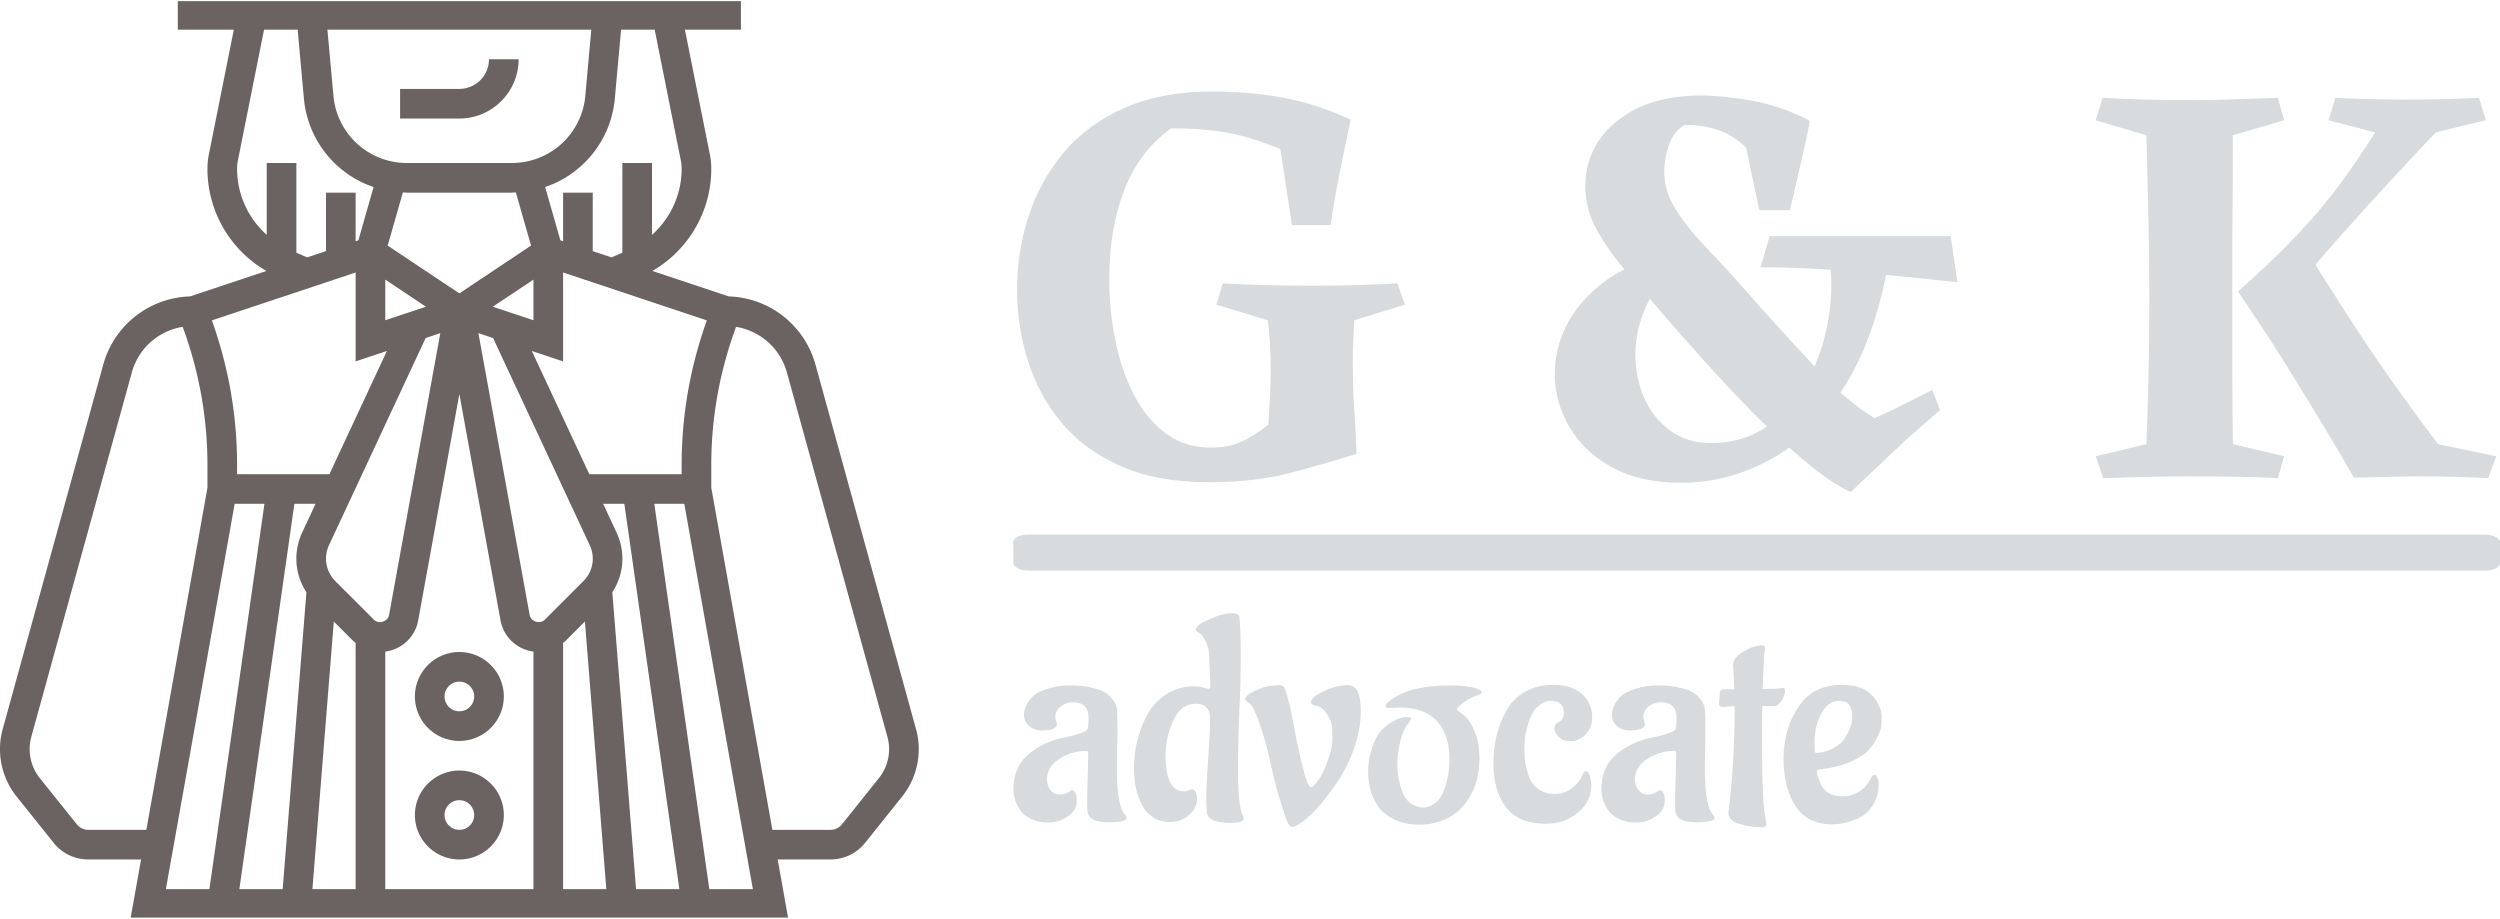 <svg xmlns="http://www.w3.org/2000/svg" xmlns:xlink="http://www.w3.org/1999/xlink" xmlns:svgjs="http://svgjs.dev/svgjs" version="1.1" viewBox="5.61 0 1497.52 550.34"><g transform="matrix(1,0,0,1,4.19,0.67)"><svg xmlns="http://www.w3.org/2000/svg" xmlns:xlink="http://www.w3.org/1999/xlink" viewBox="0 0 396 145" data-background-color="#ffffff" preserveAspectRatio="xMidYMid meet" height="549" width="1500"><g id="tight-bounds" transform="matrix(1,0,0,1,0.286,-0.177)"><svg viewBox="0 0 395.52 145.354" height="145.354" width="395.52"><g><svg viewBox="0 0 668.431 245.649" height="145.354" width="395.52"><g transform="matrix(1,0,0,1,270.934,24.456)"><svg viewBox="0 0 397.498 196.738" height="196.738" width="397.498"><g id="textblocktransform"><svg viewBox="0 0 397.498 196.738" height="196.738" width="397.498" id="textblock"><g><rect width="397.498" height="9.657" x="0" y="118.461" fill="#d7dbde" opacity="1" stroke-width="0" stroke="transparent" fill-opacity="1" class="rect-yte-0" data-fill-palette-color="primary" rx="1%" id="yte-0" data-palette-color="#d7dbde"/></g><g transform="matrix(1,0,0,1,0.989,0)"><svg viewBox="0 0 395.52 107.085" height="107.085" width="395.52"><g transform="matrix(1,0,0,1,0,0)"><svg width="395.52" viewBox="2.25 -33.55 128.34 34.75" height="107.085" data-palette-color="#d7dbde"><path d="M24.05-4.65L24.05-4.65Q24.15-6.1 24.2-7.23 24.25-8.35 24.25-9.45L24.25-9.45Q24.25-10.55 24.2-11.6 24.15-12.65 24-13.7L24-13.7 19.55-15.05 20.1-16.9Q21.8-16.8 23.8-16.75 25.8-16.7 28-16.7L28-16.7Q29.9-16.7 31.68-16.75 33.45-16.8 35.25-16.9L35.25-16.9 35.9-15.05 31.5-13.7Q31.45-12.5 31.4-11.28 31.35-10.05 31.4-8.75L31.4-8.75Q31.4-7.25 31.53-5.63 31.65-4 31.7-2.1L31.7-2.1Q28.8-1.2 25.85-0.43 22.9 0.35 18.85 0.35L18.85 0.35Q14.35 0.35 11.18-1.07 8-2.5 6.05-4.88 4.1-7.25 3.18-10.23 2.25-13.2 2.25-16.35L2.25-16.35Q2.25-19.65 3.25-22.73 4.25-25.8 6.3-28.25 8.35-30.7 11.58-32.13 14.8-33.55 19.2-33.55L19.2-33.55Q22.35-33.55 25.28-33.02 28.2-32.5 31.2-31.1L31.2-31.1Q30.7-28.8 30.25-26.55 29.8-24.3 29.45-21.95L29.45-21.95 26.1-21.95 25.1-28.55Q22.7-29.55 20.6-29.95 18.5-30.35 15.6-30.35L15.6-30.35Q12.85-28.35 11.55-25 10.25-21.65 10.25-17.25L10.25-17.25Q10.25-14.55 10.78-11.95 11.3-9.35 12.38-7.25 13.45-5.15 15.13-3.9 16.8-2.65 19.1-2.65L19.1-2.65Q20.6-2.65 21.75-3.18 22.9-3.7 24.05-4.65ZM76.65-5.2L76.65-5.2Q77.9-5.75 79.27-6.45 80.65-7.15 81.65-7.65L81.65-7.65 82.34-5.9Q80.09-4 78.32-2.33 76.55-0.65 74.59 1.2L74.59 1.2Q72.84 0.45 70.25-1.78 67.65-4 64.57-7.25 61.5-10.5 58.15-14.4L58.15-14.4Q56.7-16.1 55.17-17.85 53.65-19.6 52.6-21.45 51.55-23.3 51.55-25.35L51.55-25.35Q51.55-27.5 52.72-29.28 53.9-31.05 56.15-32.13 58.4-33.2 61.6-33.2L61.6-33.2Q63.5-33.2 66.02-32.75 68.55-32.3 71.05-31L71.05-31Q70.7-29.25 70.22-27.18 69.75-25.1 69.3-23.25L69.3-23.25 66.65-23.25 65.5-28.7Q64.25-29.85 62.95-30.25 61.65-30.65 60.15-30.65L60.15-30.65Q59.15-30 58.77-28.8 58.4-27.6 58.4-26.6L58.4-26.6Q58.4-24.85 59.45-23.23 60.5-21.6 62.35-19.68 64.2-17.75 66.59-15L66.59-15Q69.25-12.05 71.72-9.38 74.2-6.7 76.65-5.2ZM58.35-19.35L59.4-18.15Q57.6-16.7 56.75-14.73 55.9-12.75 55.9-10.7L55.9-10.7Q55.9-8.7 56.67-6.95 57.45-5.2 58.92-4.13 60.4-3.05 62.45-3.05L62.45-3.05Q65.05-3.05 67-4.28 68.95-5.5 70.27-7.53 71.59-9.55 72.25-11.98 72.9-14.4 72.9-16.75L72.9-16.75Q72.9-18.75 72.45-20.45L72.45-20.45 78.05-19.9Q76.95-12.7 74.2-8.22 71.45-3.75 67.72-1.68 64 0.4 59.85 0.4L59.85 0.4Q56.3 0.4 53.85-0.95 51.4-2.3 50.15-4.48 48.9-6.65 48.9-9.05L48.9-9.05Q48.9-11.2 49.92-13.25 50.95-15.3 53.05-16.93 55.15-18.55 58.35-19.35L58.35-19.35ZM83.25-21L83.84-17Q79.59-17.45 75.25-17.88 70.9-18.3 66.75-18.3L66.75-18.3 67.55-21 83.25-21ZM96.49 0L96.49 0 95.84-1.9 100.24-2.95Q100.34-5.75 100.39-7.83 100.44-9.9 100.47-11.73 100.49-13.55 100.49-15.6L100.49-15.6Q100.49-18.4 100.42-22.03 100.34-25.65 100.24-29.75L100.24-29.75 95.84-31.05 96.44-33Q98.04-32.9 99.99-32.85 101.94-32.8 104.24-32.8L104.24-32.8Q106.39-32.8 108.17-32.88 109.94-32.95 111.64-33L111.64-33 112.19-31.05 107.74-29.75Q107.74-26.45 107.72-24.13 107.69-21.8 107.69-19.85 107.69-17.9 107.69-15.6L107.69-15.6Q107.69-13.15 107.69-9.8 107.69-6.45 107.74-2.95L107.74-2.95 112.19-1.9 111.64 0Q108.94-0.15 104.04-0.15L104.04-0.15Q101.74-0.15 99.89-0.1 98.04-0.05 96.49 0ZM130.59-1.9L129.89 0Q126.89-0.15 124.24-0.15L124.24-0.15Q122.54-0.15 120.81-0.1 119.09-0.05 118.24-0.05L118.24-0.05Q116.89-2.4 115.74-4.3 114.59-6.2 113.49-8 112.39-9.8 111.12-11.78 109.84-13.75 108.19-16.2L108.19-16.2Q109.14-16.9 110.34-17.6 111.54-18.3 112.59-18.93 113.64-19.55 113.99-19.95L113.99-19.95Q116.04-16.7 117.84-13.9 119.64-11.1 121.52-8.45 123.39-5.8 125.54-2.95L125.54-2.95 130.59-1.9ZM112.49-15.65L112.49-15.65 108.19-16.2Q111.29-18.95 113.34-21.13 115.39-23.3 116.97-25.43 118.54-27.55 120.09-30L120.09-30 116.04-31.05 116.64-33Q118.39-32.9 119.89-32.88 121.39-32.85 123.09-32.85L123.09-32.85Q126.49-32.85 129.09-33L129.09-33 129.69-31.05 125.34-30Q121.84-26.3 118.72-22.85 115.59-19.4 112.49-15.65Z" opacity="1" transform="matrix(1,0,0,1,0,0)" fill="#d7dbde" class="wordmark-text-0" data-fill-palette-color="primary" id="text-0"/></svg></g></svg></g><g transform="matrix(1,0,0,1,0,139.494)"><svg viewBox="0 0 232.21 57.244" height="57.244" width="232.21"><g transform="matrix(1,0,0,1,0,0)"><svg width="232.21" viewBox="0.55 -34.85 147.23 36.3" height="57.244" data-palette-color="#d7dbde"><path d="M18.2-15L18.2-15 18.1-8.6Q18.1-1.95 19.55-0.6L19.55-0.6Q19.75-0.4 19.75-0.15L19.75-0.15Q19.75 0.6 16.53 0.6 13.3 0.6 13.1-1.3L13.1-1.3Q13.05-1.75 13.05-3.15L13.05-3.15 13.25-11.15Q13.25-11.5 12.85-11.5L12.85-11.5Q10.45-11.5 8.35-10.15 6.25-8.8 6.25-6.7L6.25-6.7Q6.25-5.6 6.85-4.85 7.45-4.1 8.33-4.1 9.2-4.1 9.78-4.45 10.35-4.8 10.45-4.85L10.45-4.85Q11.3-4.75 11.3-3.08 11.3-1.4 9.75-0.38 8.2 0.65 6.5 0.65 4.8 0.65 3.58 0.05 2.35-0.55 1.8-1.3 1.25-2.05 0.9-3L0.9-3Q0.55-4.15 0.55-5L0.55-5Q0.55-8.5 2.75-10.6 4.95-12.7 8.4-13.6L8.4-13.6Q12.95-14.5 13.15-15.25L13.15-15.25Q13.3-15.8 13.3-17.1L13.3-17.1Q13.3-19.75 10.6-19.75L10.6-19.75Q9.45-19.75 8.55-19.03 7.65-18.3 7.65-17.2L7.65-17.2 7.95-16Q7.85-15.15 6.15-15L6.15-15 5.6-14.95Q4.1-14.95 3.23-15.7 2.35-16.45 2.35-17.7L2.35-17.7Q2.35-18.5 2.88-19.48 3.4-20.45 4.2-21.05 5-21.65 6.68-22.13 8.35-22.6 9.9-22.6 11.45-22.6 12.3-22.5 13.15-22.4 14.63-22.03 16.1-21.65 17.07-20.6 18.05-19.55 18.13-18.38 18.2-17.2 18.2-15ZM31.25-22.45L31.25-22.45Q32.15-22.45 32.87-22.23 33.6-22 33.65-22L33.65-22 33.95-22.25 33.75-27.7Q33.65-29.1 33.15-30.1 32.65-31.1 32.25-31.4L32.25-31.4 31.8-31.65Q31.5-31.85 31.5-32.1L31.5-32.1Q31.5-32.85 33.82-33.85 36.15-34.85 37.45-34.85 38.75-34.85 38.85-34.3L38.85-34.3Q39.1-32.6 39.1-27.83 39.1-23.05 38.87-18.45 38.65-13.85 38.65-8.03 38.65-2.2 39.4-0.7L39.4-0.7Q39.6-0.35 39.6-0.05L39.6-0.05Q39.6 0.7 37.45 0.7L37.45 0.7Q33.35 0.7 33.35-1.25L33.35-1.25Q33.25-2.05 33.25-3.73 33.25-5.4 33.57-9.98 33.9-14.55 33.9-17.03 33.9-19.5 31.42-19.5 28.95-19.5 27.65-16.6 26.35-13.7 26.35-10.8L26.35-10.8Q26.35-4.65 29.45-4.65L29.45-4.65Q29.9-4.65 30.32-4.83 30.75-5 30.85-5L30.85-5Q31.25-5 31.47-4.5 31.7-4 31.7-3.5L31.7-3.5Q31.7-1.8 30.35-0.63 29 0.55 27.05 0.55L27.05 0.55Q24.05 0.55 22.52-2.08 21-4.7 21-8.6L21-8.6Q21-13.55 23.35-17.8L23.35-17.8Q24.55-19.9 26.6-21.18 28.65-22.45 31.25-22.45ZM53.12-21.6Q55.24-22.65 57.34-22.65 59.45-22.65 59.45-18.3L59.45-18.3Q59.45-15.1 58.27-11.8 57.09-8.5 55.34-6L55.34-6Q51.74-0.75 48.84 1L48.84 1Q48.14 1.4 47.8 1.4 47.45 1.4 47.07 0.65 46.7-0.1 45.92-2.65 45.14-5.2 44.64-7.2L44.64-7.2 44.2-9.25Q43.2-13.65 42.24-16.28 41.3-18.9 40.84-19.3L40.84-19.3 40.34-19.75Q39.84-20 39.84-20.35L39.84-20.35 40.09-20.8Q40.74-21.4 42.27-22.03 43.8-22.65 45.64-22.65L45.64-22.65Q46.49-22.65 46.7-21.7L46.7-21.7Q47.45-19.4 47.99-16.3 48.55-13.2 49.47-9.3 50.39-5.4 50.99-5.35L50.99-5.35Q51.3-5.35 51.67-5.8 52.05-6.25 52.57-7 53.09-7.75 53.87-9.9 54.64-12.05 54.64-13.58 54.64-15.1 54.52-15.93 54.39-16.75 53.64-17.85 52.89-18.95 51.95-19.13 50.99-19.3 50.99-19.75L50.99-19.75Q50.99-20.55 53.12-21.6ZM66.09-18.85L66.09-18.85Q64.79-18.8 64.22-18.78 63.64-18.75 63.64-19.05 63.64-19.35 63.94-19.65L63.94-19.65Q67.14-22.6 74.74-22.6L74.74-22.6Q77.34-22.6 78.84-22.15L78.84-22.15 79.34-22Q79.94-21.75 79.94-21.45L79.94-21.45Q79.94-21.2 79.59-21.05L79.59-21.05Q78.24-20.65 76.99-19.78 75.74-18.9 75.74-18.55L75.74-18.55 76.04-18.2Q77.64-17.3 78.52-15.35 79.39-13.4 79.49-11.9L79.49-11.9 79.59-10.35Q79.59-5.4 76.84-2.2 74.09 1 69.34 1L69.34 1Q66.94 1 65.19 0.15 63.44-0.7 62.62-1.78 61.79-2.85 61.29-4.2L61.29-4.2Q60.69-6.05 60.69-8.03 60.69-10 61.37-12 62.04-14 62.92-14.95 63.79-15.9 64.89-16.5L64.89-16.5Q66.29-17.25 67.14-17.25 67.99-17.25 67.99-16.9L67.99-16.9 67.69-16.4Q66.59-15.1 66.12-13 65.64-10.9 65.64-9.28 65.64-7.65 66.04-6.05 66.44-4.45 66.94-3.68 67.44-2.9 68.09-2.5L68.09-2.5Q69.04-1.9 70.09-1.9 71.14-1.9 72.14-2.73 73.14-3.55 73.59-4.9L73.59-4.9Q74.49-7.4 74.49-10.05L74.49-10.05Q74.49-14.25 72.37-16.55 70.24-18.85 66.09-18.85ZM98.54-5.75L98.54-5.75Q98.54-2.9 96.27-1.03 93.99 0.85 90.84 0.85L90.84 0.85Q86.24 0.85 84.09-1.93 81.94-4.7 81.94-9.45L81.94-9.45Q81.94-14.5 84.19-18.4L84.19-18.4Q85.29-20.4 87.34-21.55 89.39-22.7 92.14-22.7L92.14-22.7Q96.29-22.7 97.99-19.9L97.99-19.9Q98.69-18.75 98.69-17.2L98.69-17.2Q98.69-14.8 96.69-13.6L96.69-13.6Q95.89-13.15 95.22-13.15 94.54-13.15 94.11-13.23 93.69-13.3 92.99-13.9 92.29-14.5 92.29-15.55L92.29-15.55Q92.34-16.1 93.14-16.45L93.14-16.45Q93.89-16.9 93.89-18.05L93.89-18.05Q93.89-20 91.49-20L91.49-20Q90.89-20 90.06-19.48 89.24-18.95 88.69-18.13 88.14-17.3 87.66-15.53 87.19-13.75 87.19-12.13 87.19-10.5 87.31-9.68 87.44-8.85 87.86-7.43 88.29-6 89.47-5.1 90.64-4.2 92.39-4.2L92.39-4.2Q94.49-4.2 96.09-5.95L96.09-5.95Q96.74-6.65 97.14-7.65L97.14-7.65Q97.34-8.05 97.64-8.05L97.64-8.05Q98.09-8.05 98.31-7.23 98.54-6.4 98.54-5.75ZM117.89-15L117.89-15 117.79-8.6Q117.79-1.95 119.24-0.6L119.24-0.6Q119.44-0.4 119.44-0.15L119.44-0.15Q119.44 0.6 116.21 0.6 112.99 0.6 112.79-1.3L112.79-1.3Q112.74-1.75 112.74-3.15L112.74-3.15 112.94-11.15Q112.94-11.5 112.54-11.5L112.54-11.5Q110.14-11.5 108.04-10.15 105.94-8.8 105.94-6.7L105.94-6.7Q105.94-5.6 106.54-4.85 107.14-4.1 108.01-4.1 108.89-4.1 109.46-4.45 110.04-4.8 110.14-4.85L110.14-4.85Q110.99-4.75 110.99-3.08 110.99-1.4 109.44-0.38 107.89 0.65 106.19 0.65 104.49 0.65 103.26 0.05 102.04-0.55 101.49-1.3 100.94-2.05 100.59-3L100.59-3Q100.24-4.15 100.24-5L100.24-5Q100.24-8.5 102.44-10.6 104.64-12.7 108.09-13.6L108.09-13.6Q112.64-14.5 112.84-15.25L112.84-15.25Q112.99-15.8 112.99-17.1L112.99-17.1Q112.99-19.75 110.29-19.75L110.29-19.75Q109.14-19.75 108.24-19.03 107.34-18.3 107.34-17.2L107.34-17.2 107.64-16Q107.54-15.15 105.84-15L105.84-15 105.29-14.95Q103.79-14.95 102.91-15.7 102.04-16.45 102.04-17.7L102.04-17.7Q102.04-18.5 102.56-19.48 103.09-20.45 103.89-21.05 104.69-21.65 106.36-22.13 108.04-22.6 109.59-22.6 111.14-22.6 111.99-22.5 112.84-22.4 114.31-22.03 115.79-21.65 116.76-20.6 117.74-19.55 117.81-18.38 117.89-17.2 117.89-15ZM120.19-19.5L120.19-19.5 120.34-21.5Q120.39-21.95 121.03-21.95L121.03-21.95 122.78-21.95 122.59-25.95 122.59-26.15Q122.59-27.3 124.34-28.35 126.09-29.4 127.53-29.4L127.53-29.4Q127.98-29.4 127.98-29L127.98-29 127.98-28.95Q127.78-27.6 127.59-22L127.59-22Q129.78-22 130.38-22.1 130.99-22.2 131.03-22.2L131.03-22.2Q131.38-22.2 131.38-21.6 131.38-21 130.84-20.08 130.28-19.15 129.63-19.1L129.63-19.1 127.53-19.1Q127.48-17.4 127.48-13.38 127.48-9.35 127.56-6.75 127.64-4.15 127.73-2.83 127.84-1.5 127.96-0.7 128.09 0.1 128.16 0.45 128.24 0.8 128.24 0.9L128.24 0.9Q128.24 1.4 127.59 1.45L127.59 1.45Q125.64 1.45 123.71 0.9 121.78 0.35 121.78-1L121.78-1Q122.84-9.4 122.84-19.05L122.84-19.05Q121.48-19.05 120.78-18.95L120.78-18.95 120.73-18.95Q120.28-18.95 120.19-19.5ZM136.38-12.7L136.38-12.7 136.43-11.45Q136.43-11.15 136.83-11.15L136.83-11.15Q138.43-11.3 139.63-11.98 140.83-12.65 141.43-13.5L141.43-13.5Q142.63-15.35 142.73-16.7L142.73-16.7 142.78-17.3Q142.78-20 140.63-20L140.63-20Q139.03-20 138.03-18.6L138.03-18.6Q136.38-16.4 136.38-12.7ZM147.28-6.05L147.28-6.05Q147.28-4.15 146.51-2.73 145.73-1.3 144.76-0.63 143.78 0.05 142.48 0.45L142.48 0.45Q140.83 0.95 139.33 0.95L139.33 0.95Q135.13 0.95 133.13-2.2 131.13-5.35 131.13-10.23 131.13-15.1 133.61-18.9 136.08-22.7 141.03-22.7L141.03-22.7Q145.53-22.7 147.13-19.55L147.13-19.55Q147.78-18.35 147.78-17.28 147.78-16.2 147.68-15.58 147.58-14.95 146.98-13.7 146.38-12.45 145.38-11.45 144.38-10.45 142.23-9.55 140.08-8.65 137.18-8.35L137.18-8.35Q136.78-8.35 136.78-8L136.78-8Q136.78-7.55 137.11-6.68 137.43-5.8 137.83-5.2L137.83-5.2Q138.93-3.8 141.08-3.8L141.08-3.8Q143.23-3.8 144.73-5.2L144.73-5.2Q145.53-5.95 146.03-7.05L146.03-7.05Q146.23-7.45 146.56-7.45 146.88-7.45 147.08-6.9 147.28-6.35 147.28-6.05Z" opacity="1" transform="matrix(1,0,0,1,0,0)" fill="#d7dbde" class="slogan-text-1" data-fill-palette-color="secondary" id="text-1"/></svg></g></svg></g></svg></g></svg></g><g><svg viewBox="0 0 245.654 245.649" height="245.649" width="245.654"><g><svg xmlns="http://www.w3.org/2000/svg" xmlns:xlink="http://www.w3.org/1999/xlink" version="1.1" x="0" y="0" viewBox="1 1 62.001 62" style="enable-background:new 0 0 64 64;" xml:space="preserve" height="245.649" width="245.654" class="icon-icon-0" data-fill-palette-color="accent" id="icon-0"><g fill="#6a6362" data-fill-palette-color="accent"><path d="M36 5H34C34 6.103 33.103 7 32 7H28V9H32C34.206 9 36 7.206 36 5" fill="#6a6362" data-fill-palette-color="accent"/><path d="M32 53C30.346 53 29 54.346 29 56S30.346 59 32 59 35 57.654 35 56 33.654 53 32 53M32 57A1 1 0 1 1 32 55 1 1 0 0 1 32 57" fill="#6a6362" data-fill-palette-color="accent"/><path d="M32 45C30.346 45 29 46.346 29 48S30.346 51 32 51 35 49.654 35 48 33.654 45 32 45M32 49A1 1 0 1 1 32 47 1 1 0 0 1 32 49" fill="#6a6362" data-fill-palette-color="accent"/><path d="M62.815 50.197L56.027 25.591A6.27 6.27 0 0 0 50.169 21.002L45.022 19.286A7.96 7.96 0 0 0 49 12.396C49 12.069 48.967 11.739 48.902 11.415L47.22 3H51V1H13V3H16.78L15.097 11.415A5 5 0 0 0 15 12.396 7.96 7.96 0 0 0 18.978 19.286L13.831 21.002A6.27 6.27 0 0 0 7.973 25.591L1.185 50.196A5 5 0 0 0 1 51.557C1 52.713 1.397 53.848 2.12 54.752L4.619 57.874A2.98 2.98 0 0 0 6.961 59H10.52L9.806 63H54.195L53.481 59H57.04C57.956 59 58.81 58.59 59.383 57.874L61.881 54.751A5.13 5.13 0 0 0 63.001 51.557 5 5 0 0 0 62.815 50.197M48.701 22.621A28.8 28.8 0 0 0 47 32.385V33H40.77L36.889 24.684 39 25.388V19.388zM27.162 17.573L28.187 13.986C28.284 13.99 28.381 14 28.479 14H35.52C35.619 14 35.715 13.99 35.813 13.986L36.838 17.573 32 20.798zM29.744 21.698L27 22.612V19.868zM37 19.868V22.612L34.256 21.698zM42.913 3H45.18L46.941 11.808C46.98 12.002 47 12.2 47 12.396A5.97 5.97 0 0 1 45 16.847V12H43V18.055L42.269 18.368 41 17.946V14H39V17.279L38.816 17.218 37.789 13.622A6.96 6.96 0 0 0 42.492 7.634zM40.905 3L40.5 7.452A4.976 4.976 0 0 1 35.521 12H28.48A4.975 4.975 0 0 1 23.501 7.452L23.095 3zM17 12.396C17 12.2 17.02 12.001 17.059 11.807L18.82 3H21.087L21.508 7.634A6.96 6.96 0 0 0 26.211 13.622L25.184 17.218 25 17.279V14H23V17.946L21.731 18.369 21 18.055V12H19V16.848A5.97 5.97 0 0 1 17 12.396M25 19.388V25.388L27.111 24.684 23.23 33H16.995L17 32.385C17 29.038 16.424 25.759 15.299 22.621zM6.961 57A1 1 0 0 1 6.181 56.624L3.683 53.503A3.13 3.13 0 0 1 3.112 50.729L9.9 26.122A4.26 4.26 0 0 1 13.327 23.056 26.8 26.8 0 0 1 15 32.385V33.911L10.877 57zM12.194 61L16.837 35H18.846L15.132 61zM20.076 61H17.153L20.867 35H22.296L21.388 36.945A4.2 4.2 0 0 0 21 38.697C21 39.517 21.239 40.298 21.679 40.967zM25 61H22.083L23.527 42.942 24.823 44.238C24.877 44.292 24.941 44.333 24.999 44.382V61zM26.238 42.824L23.628 40.214A2.15 2.15 0 0 1 23.201 37.791L29.724 23.812 30.714 23.482 27.255 42.506C27.176 42.948 26.558 43.141 26.238 42.824M37 61H27V44.97A2.59 2.59 0 0 0 29.223 42.863L32 27.588 34.777 42.864A2.6 2.6 0 0 0 37 44.971zM36.744 42.506L33.285 23.482 34.275 23.812 40.798 37.791A2.13 2.13 0 0 1 40.372 40.214L37.762 42.824C37.443 43.14 36.826 42.948 36.744 42.506M39 61V44.382C39.058 44.333 39.122 44.292 39.176 44.238L40.472 42.942 41.917 61zM43.924 61L42.322 40.968C42.762 40.299 43.001 39.517 43.001 38.698A4.2 4.2 0 0 0 42.612 36.946L41.704 35H43.133L46.847 61zM48.868 61L45.154 35H47.179L51.807 61zM60.317 53.502L57.82 56.624A1 1 0 0 1 57.039 57H53.123L49 33.911V32.385C49 29.184 49.567 26.051 50.673 23.057A4.27 4.27 0 0 1 54.1 26.123L60.888 50.73A3.12 3.12 0 0 1 60.317 53.502" fill="#6a6362" data-fill-palette-color="accent"/></g></svg></g></svg></g></svg></g><defs/></svg><rect width="395.52" height="145.354" fill="none" stroke="none" visibility="hidden"/></g></svg></g></svg>